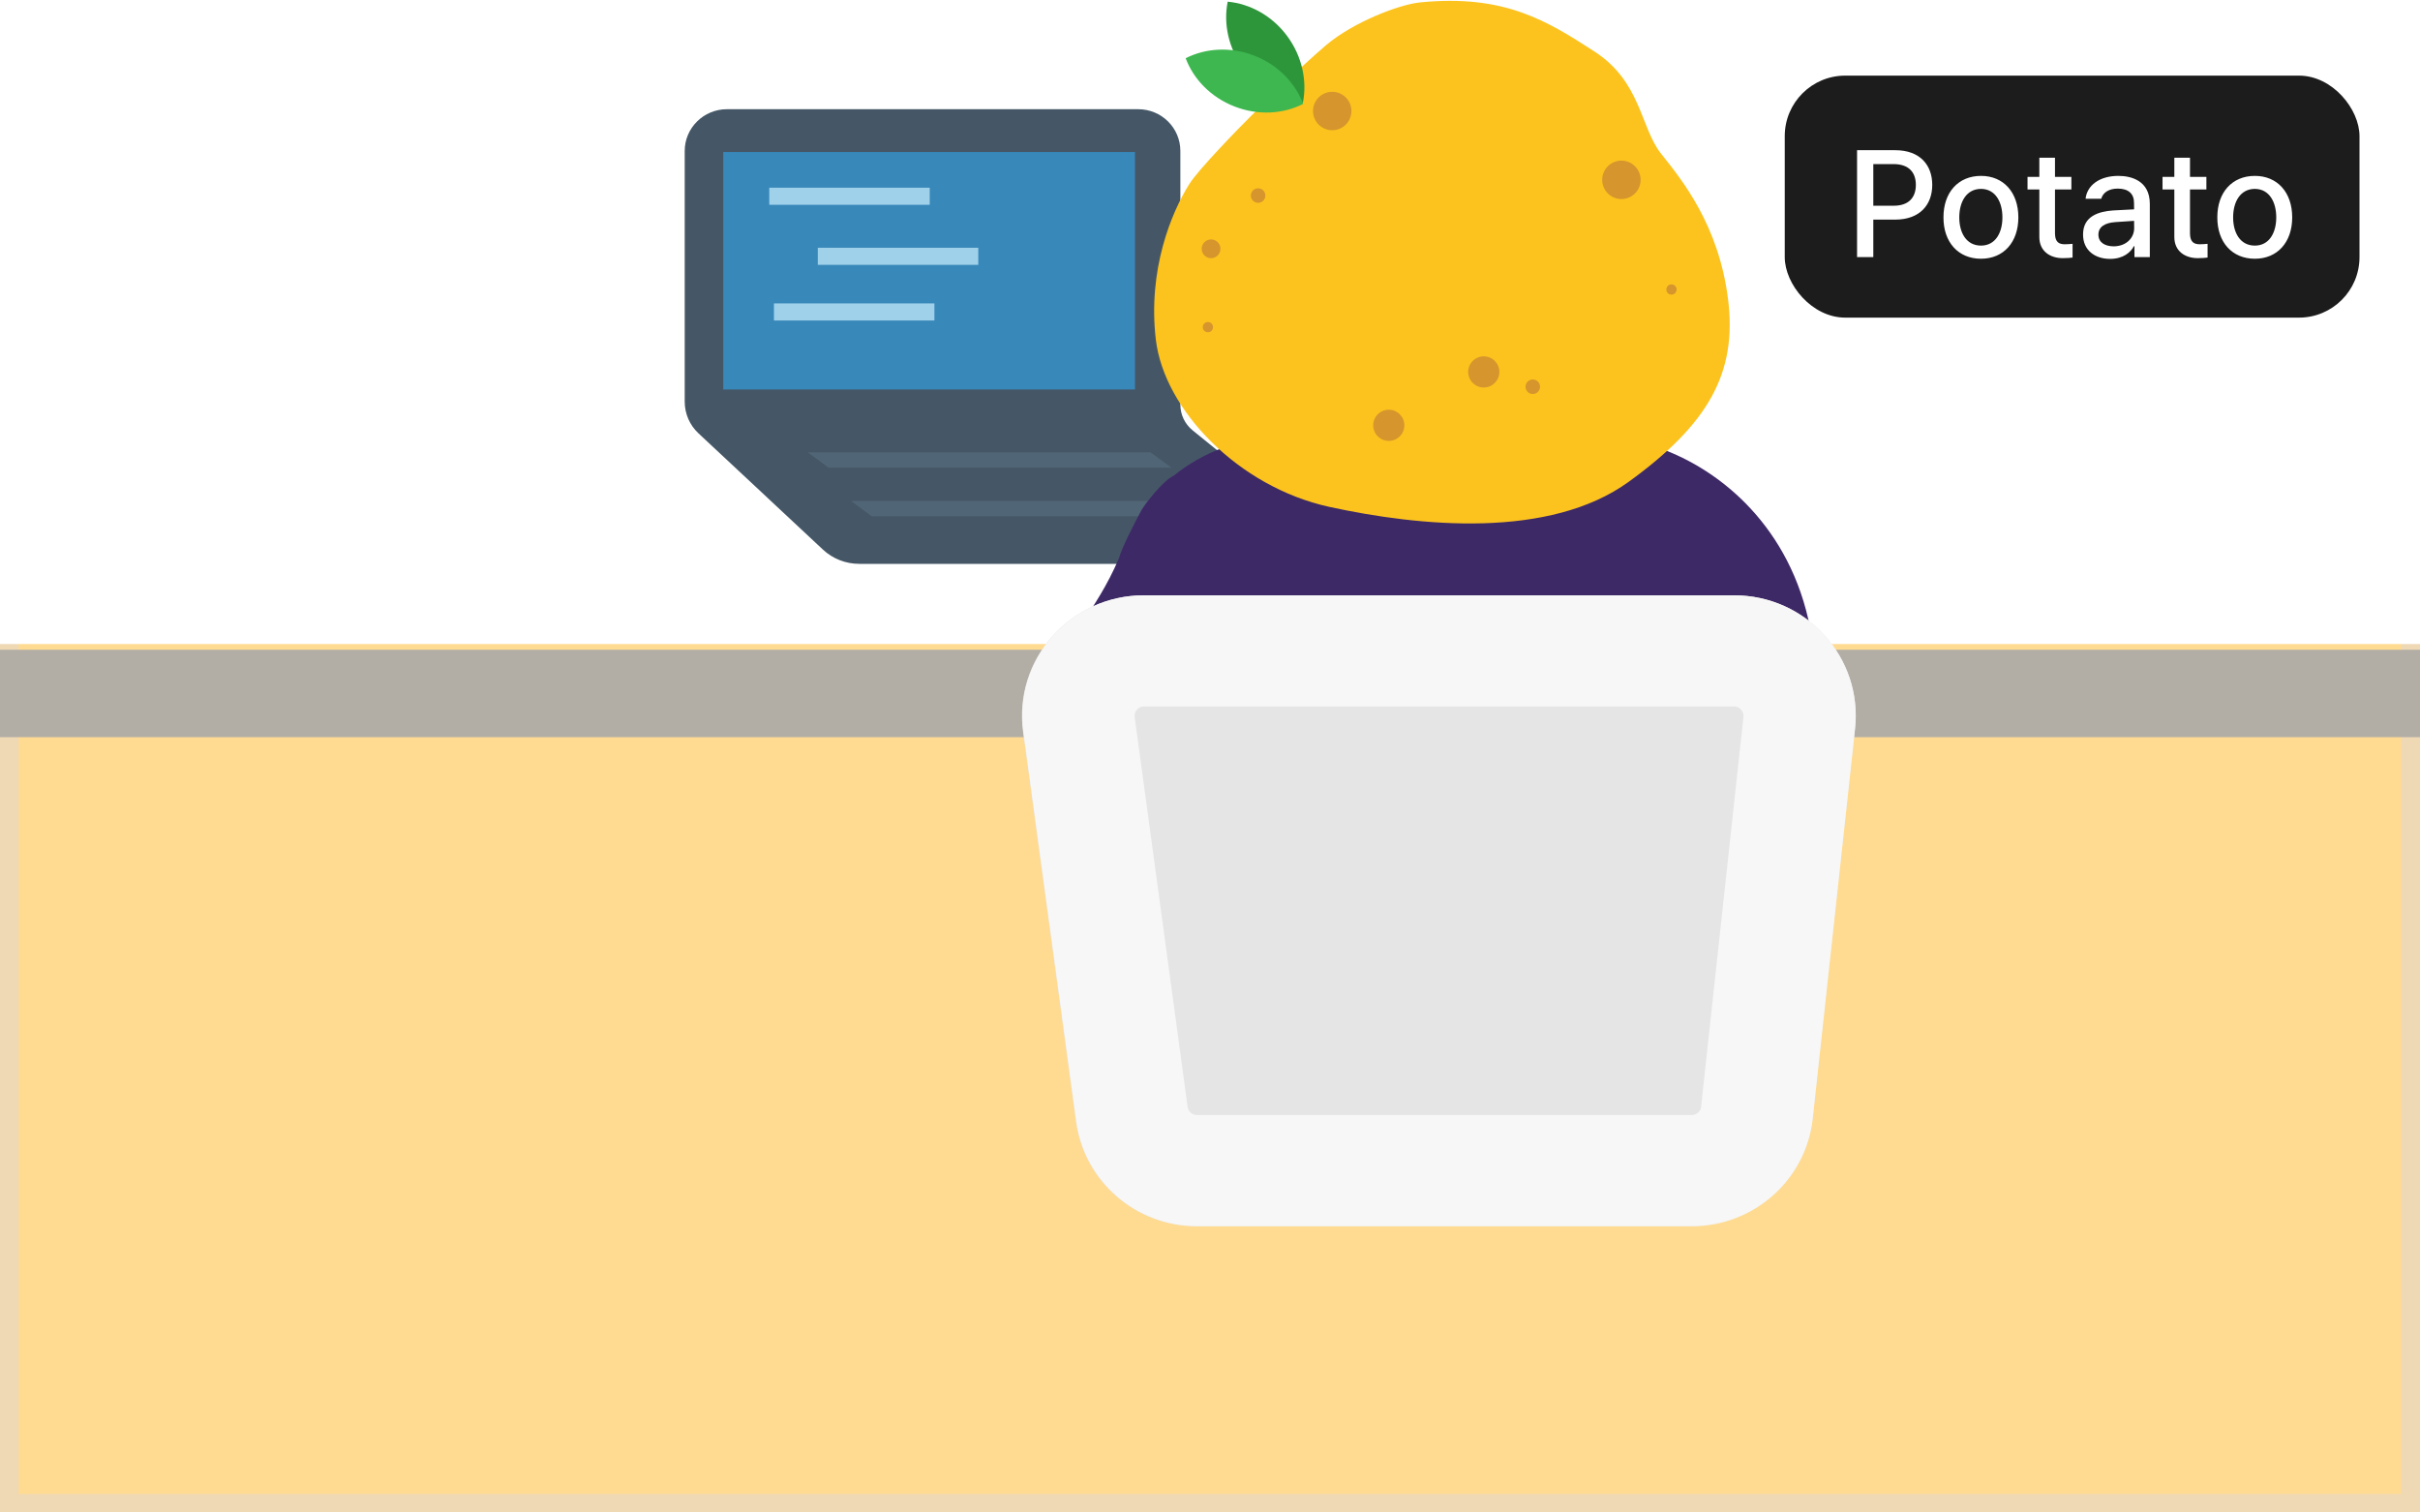 <svg width="160" height="100" viewBox="0 0 160 100" fill="none" xmlns="http://www.w3.org/2000/svg">
<rect x="0" y="0" width="160" height="100" fill="#333333" stroke="none"/>
<g clip-path="url(#clip0_85_1192)">
<path d="M159.38 0.61H0.62V99.38H159.38V0.61Z" fill="#FFDB92"/>
<path d="M160 100H0V0H160V100ZM1.24 98.78H158.76V1.22H1.24V98.77V98.78Z" fill="#EFD9B4"/>
<path d="M159.38 0.61H0.62V41.96H159.38V0.61Z" fill="white"/>
<path d="M160 42.58H0V0H160V42.58ZM1.24 41.35H158.76V1.22H1.24V41.35Z" fill="white"/>
<path d="M159.38 43.57H0.62V48.13H159.38V43.57Z" fill="#B2AEA6"/>
<path d="M160 48.74H0V42.96H160V48.74ZM1.24 47.52H158.76V44.18H1.24V47.52Z" fill="#B2AEA6"/>
<path d="M78.04 26.76V9.98C78.04 8.45 76.79 7.22 75.25 7.22H48.06C46.52 7.22 45.27 8.46 45.27 9.98V26.56C45.27 27.35 45.6 28.11 46.18 28.65L54.4 36.33C55.05 36.94 55.91 37.28 56.81 37.28H86.85C87.82 37.28 88.25 36.08 87.5 35.47L78.86 28.46C78.34 28.04 78.04 27.42 78.04 26.75V26.76Z" fill="#455767"/>
<path d="M75.04 10.05H47.82V25.75H75.04V10.05Z" fill="#3888BA"/>
<path d="M61.47 12.41H50.86V13.54H61.47V12.41Z" fill="#A0D1EA"/>
<path d="M64.68 16.38H54.07V17.51H64.68V16.38Z" fill="#A0D1EA"/>
<path d="M61.78 20.06H51.17V21.19H61.78V20.06Z" fill="#A0D1EA"/>
<path d="M77.44 30.92H54.78L53.41 29.91H76.07L77.44 30.92Z" fill="#506575"/>
<path d="M80.28 34.13H57.63L56.26 33.12H78.91L80.28 34.13Z" fill="#506575"/>
<path d="M99.93 6.08H83.59V20.71C83.59 23.58 85.91 25.9 88.78 25.9H90.43C91.23 25.9 91.89 26.55 91.89 27.36V28.8C91.89 30.62 93.84 31.78 95.44 30.91L99.61 28.65L99.94 6.09L99.93 6.08Z" fill="#FADDDC"/>
<path d="M84.67 21.39L83.72 21.12C82.87 20.88 82.37 20 82.61 19.14L83.92 14.49C84.02 14.13 84.39 13.93 84.74 14.03C85.09 14.13 85.3 14.5 85.2 14.85L84.07 18.88C83.93 19.36 84.22 19.86 84.7 20L85.03 20.09C85.39 20.19 85.59 20.56 85.49 20.91C85.39 21.26 85.02 21.47 84.67 21.37V21.39Z" fill="#E0B1BB"/>
<path d="M86.96 14.43C86.96 14.91 87.35 15.31 87.84 15.31C88.33 15.31 88.72 14.92 88.72 14.43C88.72 13.94 88.33 13.55 87.84 13.55C87.35 13.55 86.96 13.94 86.96 14.43Z" fill="#757570"/>
<path d="M95.99 19.4H97.09C97.62 19.4 98.05 18.97 98.05 18.44V14.05C98.05 13.52 97.62 13.09 97.09 13.09H95.99C95.46 13.09 95.03 13.52 95.03 14.05V18.44C95.03 18.97 95.46 19.4 95.99 19.4Z" fill="#FADDDC"/>
<path d="M105.91 28.93H84.71C82.01 28.93 79.54 29.88 77.6 31.45C76.9 31.76 75.7 33.32 75.47 33.73C74.98 34.64 74.19 36.16 73.97 36.93C70.94 44.03 66.11 43.28 73.44 58.87C73.44 58.87 116.58 58.84 116.58 58.83C126.26 38.19 113.26 28.92 105.91 28.92V28.93Z" fill="#3E2967"/>
<path d="M111.83 81.07H79.12C75.09 81.07 71.68 78.12 71.14 74.16L67.64 48.39C66.99 43.61 70.75 39.36 75.62 39.36H114.64C119.43 39.36 123.16 43.47 122.64 48.18L119.84 73.95C119.4 78 115.95 81.07 111.84 81.07H111.83Z" fill="#E5E5E5"/>
<path d="M114.64 46.71C114.71 46.71 114.92 46.71 115.11 46.92C115.3 47.13 115.27 47.33 115.27 47.4L112.47 73.17C112.44 73.49 112.17 73.72 111.85 73.72H79.14C78.83 73.72 78.56 73.49 78.52 73.18L75.02 47.41C75.02 47.34 74.98 47.13 75.17 46.92C75.36 46.71 75.57 46.71 75.64 46.71H114.66M114.66 39.36H75.64C70.77 39.36 67.01 43.61 67.66 48.39L71.16 74.16C71.7 78.11 75.11 81.07 79.14 81.07H111.85C115.96 81.07 119.41 78 119.85 73.95L122.65 48.18C123.16 43.47 119.43 39.36 114.65 39.36H114.66Z" fill="#F7F7F7"/>
<path d="M93.88 0.16C92.49 0.3 89.46 1.47 87.67 2.99C85.88 4.51 83.46 6.93 82.7 7.68C81.94 8.43 79.24 11.2 78.63 12.17C77.46 14.03 75.87 17.83 76.42 22.46C76.97 27.09 81.87 32.19 87.88 33.51C93.89 34.82 102.45 35.65 107.69 31.85C112.93 28.05 114.87 24.67 114.25 19.77C113.63 14.87 111.21 11.9 109.83 10.17C108.45 8.44 108.52 5.41 105.41 3.4C102.3 1.39 99.47 -0.4 93.88 0.16Z" fill="#FCC31E"/>
<path d="M88.08 8.61C88.781 8.61 89.35 8.041 89.35 7.34C89.35 6.638 88.781 6.07 88.08 6.07C87.379 6.07 86.81 6.638 86.81 7.34C86.81 8.041 87.379 8.61 88.08 8.61Z" fill="#D6952D"/>
<path d="M107.2 13.16C107.901 13.16 108.47 12.591 108.47 11.89C108.47 11.189 107.901 10.62 107.2 10.62C106.499 10.62 105.93 11.189 105.93 11.89C105.93 12.591 106.499 13.16 107.2 13.16Z" fill="#D6952D"/>
<path d="M91.82 29.15C92.389 29.15 92.85 28.689 92.85 28.12C92.85 27.551 92.389 27.09 91.82 27.09C91.251 27.09 90.79 27.551 90.79 28.12C90.79 28.689 91.251 29.15 91.82 29.15Z" fill="#D6952D"/>
<path d="M98.1 25.62C98.669 25.62 99.13 25.159 99.13 24.59C99.13 24.021 98.669 23.56 98.1 23.56C97.531 23.56 97.07 24.021 97.07 24.59C97.07 25.159 97.531 25.62 98.1 25.62Z" fill="#D6952D"/>
<path d="M83.18 13.41C83.445 13.41 83.66 13.195 83.66 12.93C83.66 12.665 83.445 12.45 83.18 12.45C82.915 12.45 82.7 12.665 82.7 12.93C82.7 13.195 82.915 13.41 83.18 13.41Z" fill="#D6952D"/>
<path d="M101.34 26.05C101.605 26.05 101.82 25.835 101.82 25.57C101.82 25.305 101.605 25.09 101.34 25.09C101.075 25.09 100.86 25.305 100.86 25.57C100.86 25.835 101.075 26.05 101.34 26.05Z" fill="#D6952D"/>
<path d="M79.86 21.97C80.048 21.97 80.2 21.818 80.2 21.63C80.2 21.442 80.048 21.29 79.86 21.29C79.672 21.29 79.52 21.442 79.52 21.63C79.52 21.818 79.672 21.97 79.86 21.97Z" fill="#D6952D"/>
<path d="M110.51 19.48C110.698 19.48 110.85 19.328 110.85 19.14C110.85 18.952 110.698 18.8 110.51 18.8C110.322 18.8 110.17 18.952 110.17 19.14C110.17 19.328 110.322 19.48 110.51 19.48Z" fill="#D6952D"/>
<path d="M80.07 17.07C80.412 17.07 80.69 16.793 80.69 16.45C80.69 16.108 80.412 15.83 80.07 15.83C79.728 15.83 79.45 16.108 79.45 16.45C79.45 16.793 79.728 17.07 80.07 17.07Z" fill="#D6952D"/>
<path d="M85.1 2.38C86.1 3.73 86.43 5.36 86.14 6.8C84.67 6.66 83.21 5.88 82.21 4.53C81.21 3.18 80.88 1.55 81.17 0.11C82.64 0.25 84.1 1.03 85.1 2.38Z" fill="#2D963A"/>
<path d="M82.93 3.68C84.5 4.29 85.64 5.49 86.16 6.87C84.84 7.54 83.19 7.65 81.62 7.04C80.05 6.43 78.91 5.23 78.39 3.85C79.71 3.18 81.36 3.07 82.93 3.68Z" fill="#3EB750"/>
<rect x="118" y="5" width="38" height="16" rx="4" fill="#1C1C1C"/>
<path d="M122.781 17V9.93H125.301C126.946 9.93 127.752 10.916 127.752 12.225C127.752 13.528 126.941 14.52 125.301 14.52H123.855V17H122.781ZM123.855 13.602H125.193C126.233 13.606 126.668 13.021 126.668 12.225C126.668 11.424 126.233 10.852 125.193 10.848H123.855V13.602ZM130.975 17.107C129.471 17.107 128.489 16.014 128.494 14.373C128.489 12.723 129.471 11.629 130.975 11.629C132.469 11.629 133.445 12.723 133.445 14.373C133.445 16.014 132.469 17.107 130.975 17.107ZM129.539 14.373C129.539 15.384 130.003 16.238 130.975 16.238C131.932 16.238 132.391 15.384 132.391 14.373C132.391 13.357 131.932 12.493 130.975 12.488C130.003 12.493 129.539 13.357 129.539 14.373ZM136.951 11.697V12.527H135.867V15.438C135.872 16.038 136.165 16.145 136.502 16.15C136.653 16.15 136.883 16.136 137.029 16.121V17.029C136.888 17.049 136.663 17.068 136.375 17.068C135.56 17.068 134.822 16.619 134.832 15.652V12.527H134.051V11.697H134.832V10.428H135.867V11.697H136.951ZM137.723 15.506C137.718 14.295 138.748 13.982 139.705 13.914C140.057 13.895 140.853 13.851 141.097 13.841L141.092 13.416C141.097 12.815 140.726 12.469 140.018 12.469C139.402 12.469 139.031 12.752 138.924 13.143H137.889C137.981 12.264 138.802 11.629 140.057 11.629C140.901 11.629 142.132 11.937 142.137 13.475V17H141.121V16.277H141.082C140.877 16.673 140.389 17.117 139.51 17.117C138.504 17.117 137.718 16.541 137.723 15.506ZM138.738 15.516C138.738 16.023 139.158 16.282 139.744 16.287C140.594 16.282 141.102 15.716 141.102 15.086L141.097 14.602C140.857 14.617 140.101 14.671 139.852 14.685C139.168 14.734 138.738 14.993 138.738 15.516ZM145.877 11.697V12.527H144.793V15.438C144.798 16.038 145.091 16.145 145.428 16.15C145.579 16.15 145.809 16.136 145.955 16.121V17.029C145.813 17.049 145.589 17.068 145.301 17.068C144.485 17.068 143.748 16.619 143.758 15.652V12.527H142.977V11.697H143.758V10.428H144.793V11.697H145.877ZM149.08 17.107C147.576 17.107 146.595 16.014 146.6 14.373C146.595 12.723 147.576 11.629 149.08 11.629C150.574 11.629 151.551 12.723 151.551 14.373C151.551 16.014 150.574 17.107 149.08 17.107ZM147.645 14.373C147.645 15.384 148.108 16.238 149.08 16.238C150.037 16.238 150.496 15.384 150.496 14.373C150.496 13.357 150.037 12.493 149.08 12.488C148.108 12.493 147.645 13.357 147.645 14.373Z" fill="white"/>
</g>
<defs>
<clipPath id="clip0_85_1192">
<rect width="160" height="100" fill="white"/>
</clipPath>
</defs>
</svg>
